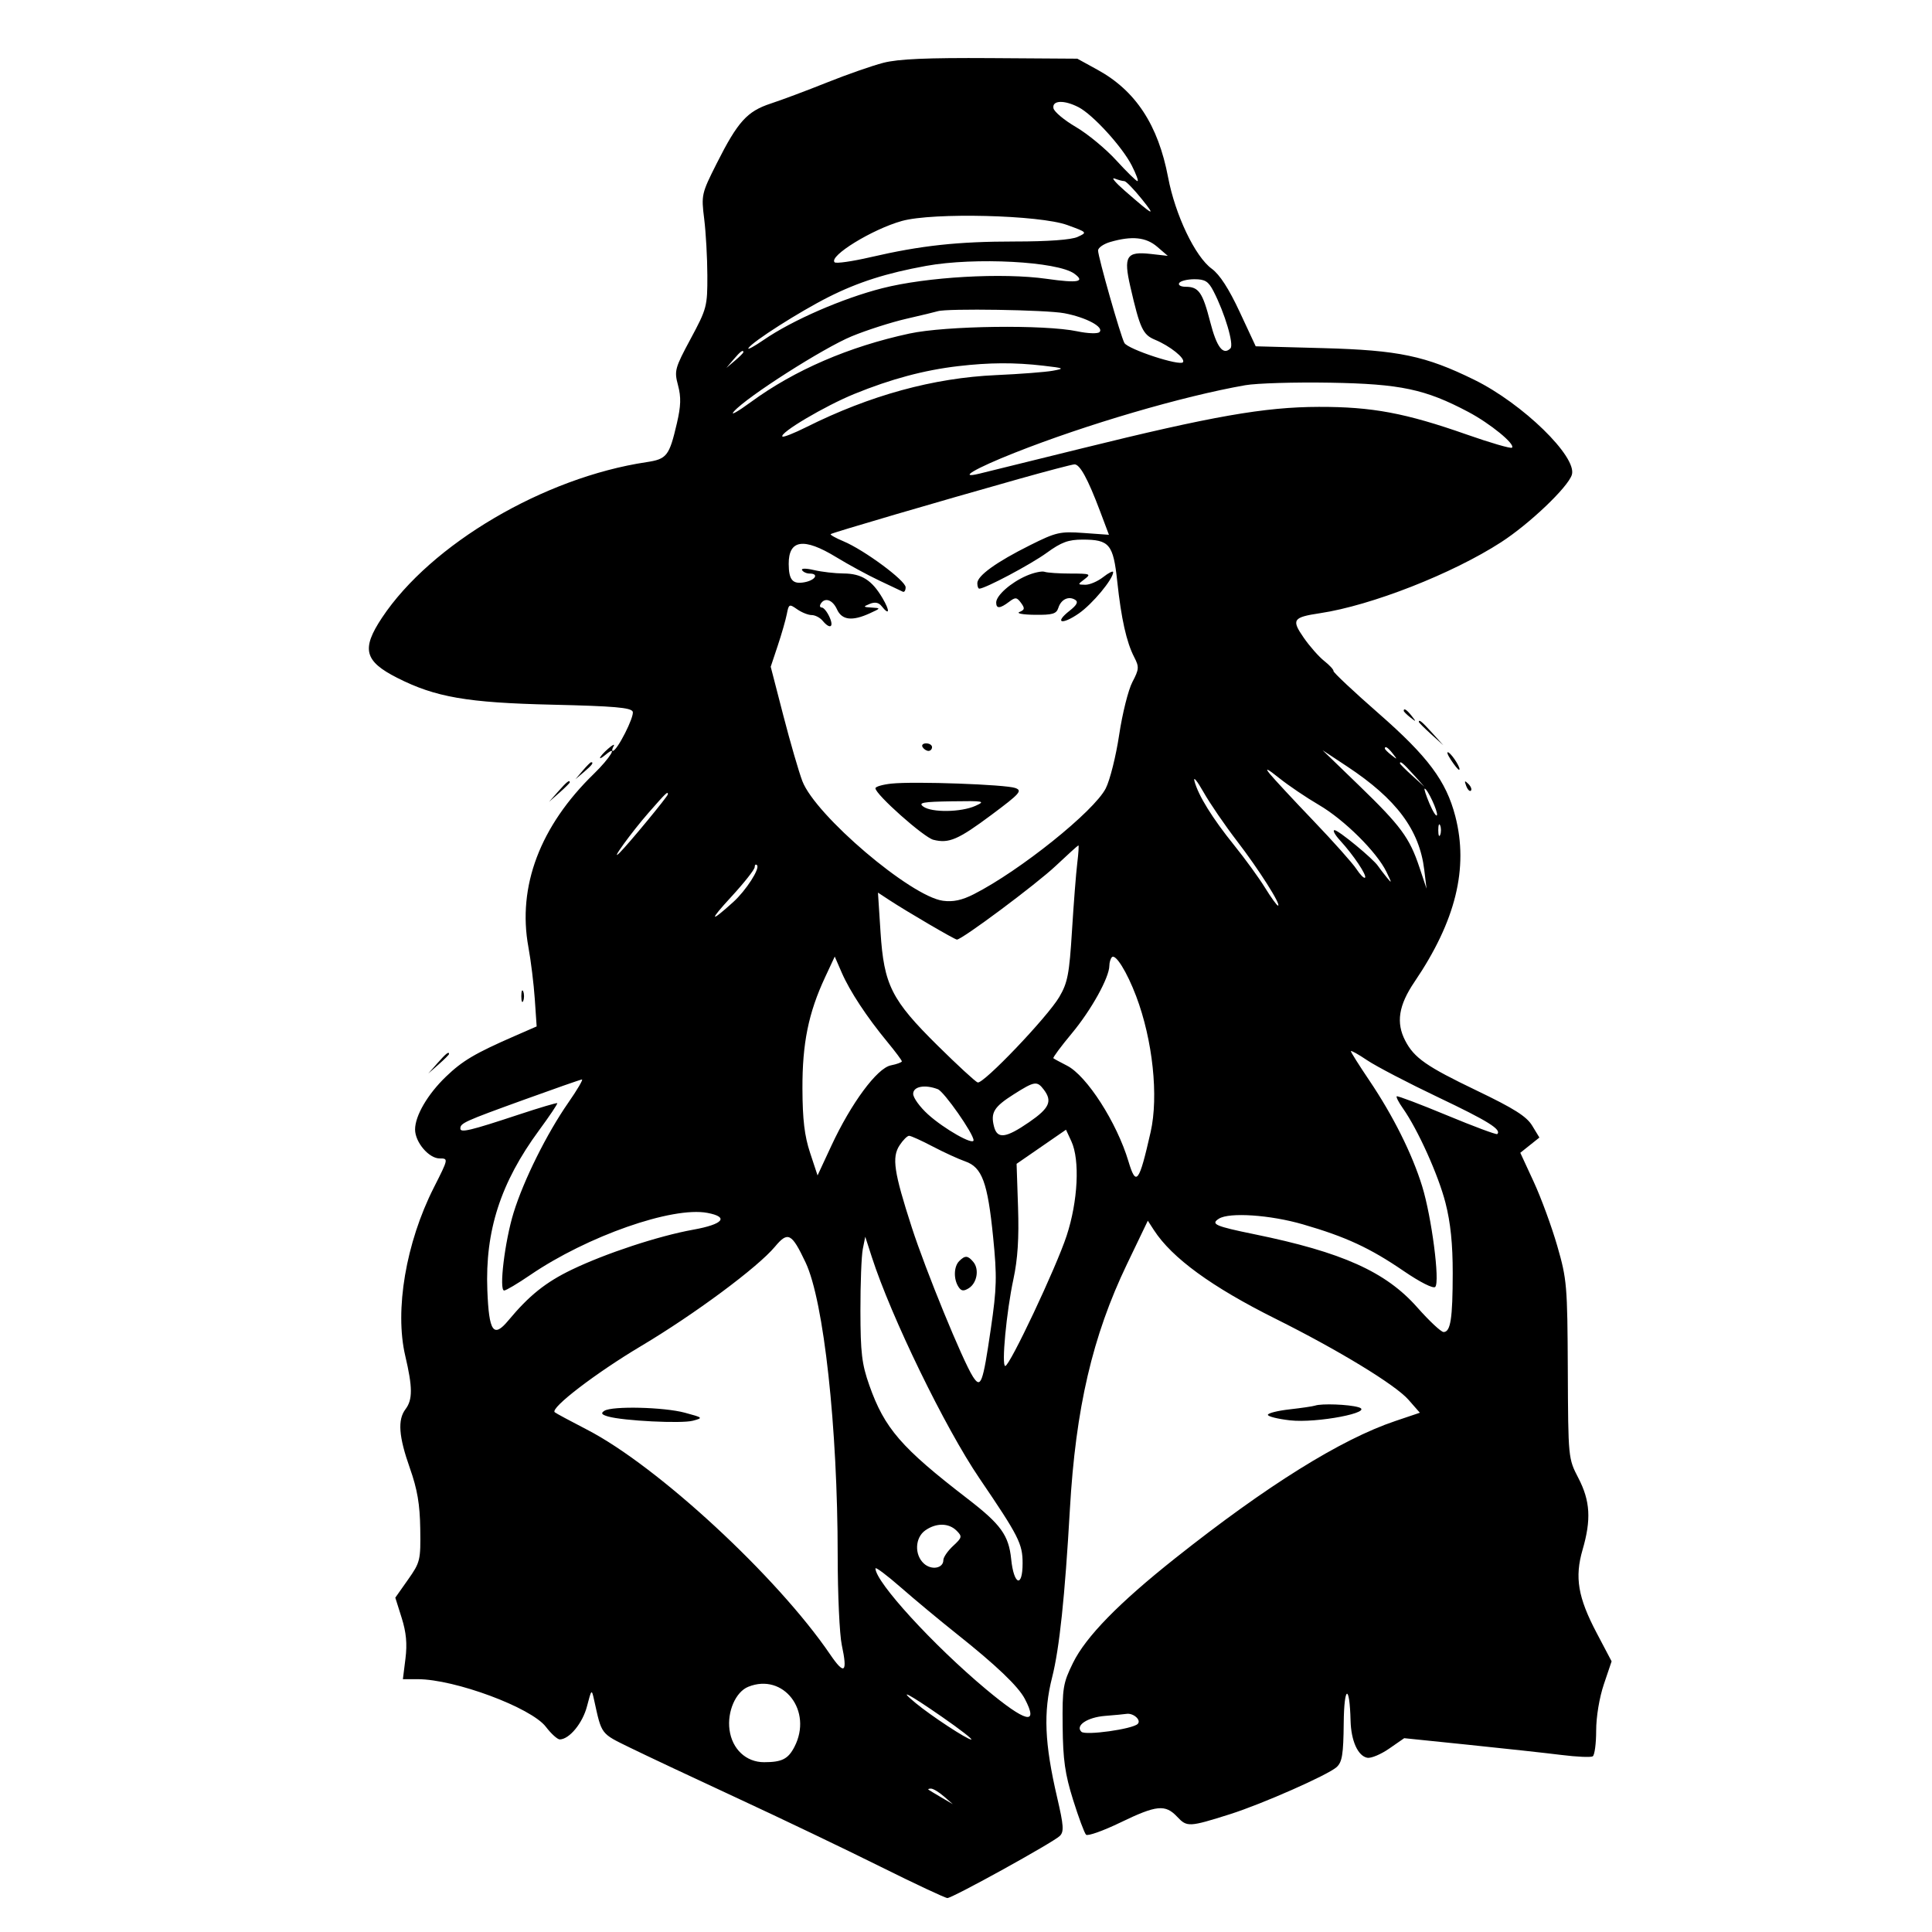 <svg xmlns="http://www.w3.org/2000/svg" width="512" height="512" viewBox="0 0 512 512" version="1.1">
	<path d="M 234.117 16.639 C 231.156 17.402, 224.406 19.759, 219.117 21.877 C 213.828 23.994, 207.151 26.495, 204.280 27.434 C 197.999 29.488, 195.524 32.223, 189.961 43.257 C 185.907 51.299, 185.826 51.658, 186.618 58 C 187.065 61.575, 187.442 68.325, 187.456 73 C 187.480 81.172, 187.309 81.819, 183.039 89.767 C 178.828 97.603, 178.653 98.248, 179.686 102.118 C 180.522 105.251, 180.451 107.592, 179.381 112.179 C 177.359 120.849, 176.720 121.665, 171.321 122.475 C 144.182 126.544, 114.190 144.190, 101.227 163.713 C 95.725 172, 96.543 175.215, 105.283 179.643 C 115.407 184.774, 123.814 186.229, 146.325 186.749 C 162.724 187.127, 167.263 187.521, 167.678 188.602 C 168.169 189.882, 163.540 199, 162.399 199 C 162.115 199, 162.211 198.437, 162.613 197.750 C 163.015 197.063, 162.366 197.357, 161.172 198.405 C 158.746 200.533, 158.148 201.952, 160.500 200 C 163.977 197.114, 161.629 200.944, 157.408 205.042 C 143.130 218.906, 137.073 234.925, 140.034 251 C 140.692 254.575, 141.453 260.765, 141.725 264.757 L 142.219 272.013 136.360 274.571 C 125.860 279.155, 122.567 281.103, 118.167 285.334 C 113.332 289.984, 110 295.691, 110 299.325 C 110 302.696, 113.652 307, 116.512 307 C 118.867 307, 118.859 307.038, 114.955 314.750 C 107.575 329.327, 104.545 347.193, 107.397 359.312 C 109.360 367.655, 109.377 370.918, 107.468 373.441 C 105.332 376.266, 105.657 380.677, 108.621 389.075 C 110.602 394.688, 111.273 398.615, 111.371 405.168 C 111.495 413.492, 111.366 414.026, 108.130 418.617 L 104.760 423.398 106.446 428.747 C 107.660 432.598, 107.941 435.620, 107.451 439.547 L 106.770 445 110.675 445 C 120.516 445, 140.776 452.529, 144.669 457.633 C 146.082 459.485, 147.746 460.985, 148.369 460.967 C 150.916 460.892, 154.402 456.642, 155.555 452.205 C 156.755 447.592, 156.792 447.559, 157.440 450.500 C 159.489 459.806, 159.114 459.309, 167.002 463.170 C 171.126 465.188, 183.950 471.221, 195.500 476.575 C 207.050 481.930, 224.046 490.066, 233.270 494.655 C 242.493 499.245, 250.504 503, 251.071 503 C 252.432 503, 279.109 488.264, 280.858 486.546 C 282.002 485.423, 281.891 483.812, 280.155 476.356 C 276.809 461.977, 276.468 453.804, 278.827 444.500 C 280.757 436.886, 282.207 423.166, 283.530 400 C 285.060 373.197, 289.517 354.055, 298.664 335 L 304.184 323.500 305.804 326 C 310.579 333.371, 321.102 341.041, 338 349.469 C 354.739 357.818, 369.764 366.967, 373.244 370.930 L 376.280 374.389 369.744 376.594 C 355.335 381.454, 335.745 393.668, 311.475 412.924 C 296.501 424.804, 287.761 433.749, 284.360 440.675 C 281.708 446.075, 281.508 447.302, 281.613 457.500 C 281.704 466.381, 282.236 470.130, 284.373 476.960 C 285.829 481.613, 287.376 485.776, 287.811 486.211 C 288.246 486.646, 292.325 485.201, 296.875 483.001 C 306.517 478.338, 308.812 478.107, 311.981 481.480 C 314.568 484.234, 315.129 484.205, 326 480.769 C 334.453 478.096, 351.922 470.381, 354.212 468.308 C 355.690 466.971, 356.017 464.938, 356.100 456.595 C 356.198 446.626, 357.664 446.145, 357.915 456 C 358.051 461.341, 359.858 465.349, 362.346 465.828 C 363.334 466.018, 365.939 464.928, 368.137 463.405 L 372.132 460.637 389.316 462.403 C 398.767 463.374, 409.804 464.582, 413.841 465.087 C 417.879 465.592, 421.591 465.753, 422.091 465.444 C 422.591 465.135, 423 462.071, 423 458.635 C 423 454.982, 423.850 449.873, 425.046 446.329 L 427.092 440.270 423.122 432.731 C 418.168 423.326, 417.272 418.016, 419.401 410.693 C 421.722 402.708, 421.435 397.772, 418.296 391.717 C 415.592 386.502, 415.591 386.492, 415.484 363 C 415.382 340.649, 415.246 339.045, 412.693 330.194 C 411.216 325.075, 408.408 317.425, 406.452 313.194 L 402.896 305.500 405.427 303.479 L 407.957 301.459 406.035 298.298 C 404.547 295.851, 401.225 293.752, 391.307 288.994 C 378.011 282.616, 374.777 280.358, 372.405 275.800 C 369.918 271.019, 370.642 266.418, 374.862 260.195 C 385.783 244.088, 389.236 230.055, 385.665 216.288 C 383.251 206.983, 378.426 200.513, 365.391 189.101 C 358.731 183.271, 353.331 178.203, 353.391 177.841 C 353.451 177.478, 352.347 176.274, 350.938 175.166 C 349.530 174.058, 347.082 171.284, 345.501 169.001 C 342.190 164.224, 342.615 163.585, 349.819 162.504 C 363.403 160.467, 384.906 152.039, 397.800 143.698 C 405.336 138.823, 415.505 129.135, 416.553 125.832 C 418.054 121.104, 403.537 106.959, 390.722 100.661 C 377.755 94.289, 370.660 92.802, 350.639 92.258 L 332.778 91.772 328.518 82.636 C 325.665 76.517, 323.224 72.746, 321.125 71.217 C 316.720 68.007, 311.453 56.980, 309.560 47.004 C 306.927 33.123, 300.974 24.048, 290.855 18.492 L 285.500 15.551 262.500 15.400 C 245.705 15.291, 238.048 15.625, 234.117 16.639 M 279.178 28.685 C 279.356 29.612, 282.032 31.849, 285.123 33.655 C 288.215 35.461, 293.018 39.428, 295.798 42.470 C 298.578 45.511, 301.120 48, 301.447 48 C 301.773 48, 301.090 46.136, 299.928 43.858 C 297.390 38.884, 289.623 30.373, 285.831 28.413 C 282.003 26.433, 278.770 26.566, 279.178 28.685 M 298.039 50.519 C 305.770 57.268, 306.504 57.629, 302.580 52.750 C 300.478 50.138, 298.400 48, 297.961 48 C 297.523 48, 296.357 47.690, 295.371 47.312 C 294.385 46.934, 295.586 48.377, 298.039 50.519 M 239.024 58.554 C 231.189 60.730, 219.553 67.877, 221.182 69.513 C 221.558 69.890, 225.833 69.280, 230.682 68.158 C 244.114 65.050, 253.800 64, 269.025 64 C 277.728 64, 283.893 63.550, 285.552 62.794 C 288.191 61.592, 288.182 61.582, 282.849 59.639 C 275.512 56.966, 247.261 56.266, 239.024 58.554 M 294.250 64.119 C 292.462 64.635, 291 65.655, 291 66.386 C 291 68.078, 296.966 89.043, 297.970 90.880 C 298.887 92.557, 312.808 97.120, 313.516 95.975 C 314.147 94.954, 310.046 91.676, 306.084 90.035 C 302.869 88.703, 302.101 87.055, 299.569 76.051 C 297.691 67.891, 298.502 66.571, 304.950 67.298 L 309.478 67.808 306.683 65.404 C 303.709 62.846, 299.990 62.461, 294.250 64.119 M 245.450 70.461 C 234.914 72.375, 227.414 74.766, 219.592 78.706 C 211.904 82.577, 199.399 90.546, 198.351 92.241 C 197.988 92.828, 199.820 91.844, 202.422 90.053 C 209.948 84.876, 223.278 79.069, 233.794 76.388 C 245.636 73.369, 265.677 72.223, 277.405 73.896 C 285.695 75.078, 287.687 74.707, 284.717 72.535 C 280.262 69.278, 258.339 68.120, 245.450 70.461 M 312.500 75 C 312.155 75.559, 312.923 76, 314.241 76 C 317.664 76, 318.708 77.499, 320.709 85.285 C 322.448 92.048, 324.137 94.263, 326.078 92.322 C 327.069 91.331, 324.594 82.982, 321.584 77.163 C 320.233 74.549, 319.356 74, 316.533 74 C 314.655 74, 312.840 74.450, 312.500 75 M 248.500 82.479 C 247.950 82.655, 244.212 83.555, 240.194 84.479 C 236.176 85.403, 229.667 87.488, 225.729 89.112 C 218.221 92.208, 197.929 105.154, 194.500 109.037 C 193.400 110.282, 195.425 109.159, 199 106.542 C 210.560 98.078, 224.971 91.852, 241 88.396 C 250.644 86.317, 276.780 85.970, 285.500 87.805 C 288.250 88.384, 290.886 88.481, 291.357 88.022 C 292.704 86.708, 287.897 84.118, 282.055 83.010 C 277.267 82.102, 250.972 81.686, 248.500 82.479 M 194.405 95.250 L 192.500 97.500 194.750 95.595 C 195.988 94.547, 197 93.535, 197 93.345 C 197 92.545, 196.195 93.136, 194.405 95.250 M 253.906 97.034 C 244.904 98.086, 236.117 100.438, 226.420 104.392 C 218.576 107.590, 206.446 114.779, 207.357 115.690 C 207.599 115.933, 210.431 114.815, 213.649 113.207 C 230.566 104.752, 247.369 100.147, 264 99.406 C 270.325 99.125, 277.075 98.605, 279 98.252 C 282.243 97.657, 282.059 97.559, 276.500 96.914 C 268.859 96.027, 262.219 96.062, 253.906 97.034 M 330 102.088 C 313.390 104.998, 287.846 112.484, 268.858 120.006 C 258.368 124.161, 253.654 126.946, 259.500 125.533 C 261.150 125.135, 273.300 122.140, 286.500 118.877 C 321.258 110.287, 335.102 107.858, 349.500 107.826 C 363.619 107.795, 372.436 109.444, 388.698 115.154 C 395 117.367, 400.398 118.935, 400.694 118.639 C 401.620 117.713, 394.915 112.232, 389.081 109.147 C 377.688 103.122, 371.138 101.738, 352.500 101.417 C 343.150 101.256, 333.025 101.558, 330 102.088 M 270 126.930 C 248.390 133.015, 220.531 141.183, 220.142 141.547 C 219.945 141.732, 221.463 142.585, 223.516 143.442 C 229.019 145.741, 240 153.863, 240 155.634 C 240 156.477, 239.662 157.003, 239.250 156.803 C 238.838 156.603, 236.025 155.272, 233 153.844 C 229.975 152.417, 224.826 149.618, 221.559 147.624 C 213.015 142.412, 208.983 142.999, 209.015 149.450 C 209.037 153.730, 210.063 154.902, 213.253 154.292 C 216.100 153.748, 217.096 152, 214.559 152 C 213.766 152, 212.870 151.598, 212.566 151.107 C 212.243 150.585, 213.568 150.575, 215.757 151.083 C 217.816 151.561, 221.312 151.963, 223.527 151.976 C 228.323 152.005, 231.047 153.720, 233.855 158.479 C 235.910 161.962, 235.756 163.303, 233.610 160.602 C 232.863 159.662, 231.846 159.475, 230.500 160.032 C 228.665 160.791, 228.706 160.872, 231 161.011 C 233.465 161.160, 233.458 161.181, 230.500 162.536 C 225.838 164.671, 223.115 164.346, 221.818 161.500 C 220.650 158.936, 218.598 158.223, 217.500 160 C 217.160 160.550, 217.286 161, 217.780 161 C 218.275 161, 219.192 162.125, 219.818 163.500 C 221.072 166.252, 219.961 166.863, 218 164.500 C 217.315 163.675, 216.010 163, 215.100 163 C 214.190 163, 212.458 162.308, 211.251 161.463 C 209.164 160.002, 209.030 160.063, 208.518 162.713 C 208.222 164.246, 207.140 168.018, 206.114 171.097 L 204.248 176.693 207.579 189.586 C 209.412 196.677, 211.684 204.509, 212.628 206.990 C 216.079 216.059, 241.342 237.566, 249.891 238.712 C 252.580 239.073, 254.917 238.575, 258.077 236.968 C 270.305 230.749, 289.939 215.001, 293.038 208.925 C 294.149 206.747, 295.748 200.361, 296.591 194.733 C 297.434 189.105, 299.008 182.814, 300.090 180.754 C 301.876 177.349, 301.921 176.748, 300.580 174.155 C 298.532 170.195, 297.136 163.960, 296.079 154.052 C 295.031 144.233, 294.009 143, 286.918 143 C 283.124 143, 281.282 143.680, 277.359 146.529 C 273.168 149.573, 261.063 156, 259.522 156 C 259.235 156, 259 155.348, 259 154.551 C 259 152.577, 264.028 148.953, 272.962 144.490 C 279.886 141.030, 280.908 140.796, 287.151 141.243 L 293.879 141.724 291.536 135.498 C 288.287 126.868, 286.162 122.989, 284.724 123.065 C 284.051 123.100, 277.425 124.840, 270 126.930 M 272.007 152.590 C 267.874 154.386, 264 157.813, 264 159.674 C 264 161.364, 265.005 161.311, 267.408 159.493 C 269.093 158.217, 269.463 158.250, 270.583 159.774 C 271.640 161.213, 271.573 161.613, 270.176 162.180 C 269.254 162.554, 271.057 162.891, 274.183 162.930 C 278.931 162.988, 279.965 162.686, 280.471 161.092 C 281.186 158.837, 283.184 157.878, 284.925 158.954 C 285.818 159.505, 285.396 160.330, 283.432 161.875 C 279.309 165.118, 281.383 165.700, 285.902 162.568 C 289.510 160.067, 295 153.464, 295 151.624 C 295 151.201, 293.814 151.788, 292.365 152.927 C 290.916 154.067, 288.778 154.986, 287.615 154.968 C 285.540 154.937, 285.537 154.908, 287.441 153.468 C 289.222 152.121, 288.920 152, 283.773 152 C 280.688 152, 277.564 151.791, 276.832 151.536 C 276.099 151.282, 273.928 151.756, 272.007 152.590 M 372 188.378 C 372 188.585, 372.788 189.373, 373.750 190.128 C 375.336 191.371, 375.371 191.336, 374.128 189.750 C 372.821 188.084, 372 187.555, 372 188.378 M 376 191.313 C 376 191.485, 377.462 192.948, 379.250 194.563 L 382.500 197.500 379.563 194.250 C 376.825 191.221, 376 190.540, 376 191.313 M 244.500 198 C 244.840 198.550, 245.541 199, 246.059 199 C 246.577 199, 247 198.550, 247 198 C 247 197.450, 246.298 197, 245.441 197 C 244.584 197, 244.160 197.450, 244.500 198 M 367 198.378 C 367 198.585, 367.788 199.373, 368.750 200.128 C 370.336 201.371, 370.371 201.336, 369.128 199.750 C 367.821 198.084, 367 197.555, 367 198.378 M 360.156 208.159 C 371.237 218.879, 373.548 222.010, 376.163 229.850 L 378.047 235.500 377.441 230.500 C 376.157 219.911, 370.064 211.748, 357 203.114 L 350.500 198.818 360.156 208.159 M 384.511 201.377 C 385.457 202.820, 386.419 204, 386.650 204 C 387.374 204, 385.045 200.146, 383.891 199.433 C 383.287 199.059, 383.566 199.934, 384.511 201.377 M 154.405 204.250 L 152.500 206.500 154.750 204.595 C 156.864 202.805, 157.455 202, 156.655 202 C 156.465 202, 155.453 203.012, 154.405 204.250 M 371 202.313 C 371 202.485, 372.462 203.948, 374.250 205.563 L 377.500 208.500 374.563 205.250 C 371.825 202.221, 371 201.540, 371 202.313 M 336.490 205.050 C 337.584 206.397, 342.788 212, 348.055 217.500 C 353.321 223, 358.449 228.752, 359.451 230.281 C 360.452 231.811, 361.484 232.849, 361.745 232.589 C 362.313 232.020, 358.661 226.570, 355.152 222.750 C 353.763 221.238, 353.097 220, 353.672 220 C 354.715 220, 363.888 227.559, 365.182 229.485 C 365.556 230.043, 366.591 231.400, 367.480 232.500 C 368.908 234.266, 368.901 234.097, 367.423 231.058 C 364.860 225.785, 356.228 217.228, 349.526 213.315 C 346.212 211.380, 341.475 208.178, 339 206.198 C 335.840 203.671, 335.092 203.329, 336.490 205.050 M 316.544 207 C 317.557 210.816, 321.274 216.819, 327.067 224 C 329.952 227.575, 333.630 232.637, 335.242 235.250 C 336.853 237.863, 338.401 240, 338.681 240 C 339.685 240, 333.568 230.359, 327.842 222.916 C 324.632 218.744, 320.628 212.894, 318.943 209.916 C 317.258 206.937, 316.178 205.625, 316.544 207 M 147.924 209.750 L 145.500 212.500 148.250 210.076 C 149.762 208.742, 151 207.505, 151 207.326 C 151 206.541, 150.190 207.180, 147.924 209.750 M 236.250 207.663 C 233.912 207.911, 232 208.468, 232 208.899 C 232 210.518, 244.820 221.917, 247.356 222.553 C 251.482 223.589, 253.910 222.541, 262.874 215.853 C 270.296 210.316, 270.985 209.539, 269.089 208.837 C 266.532 207.891, 242.258 207.023, 236.250 207.663 M 388.564 208.293 C 388.940 209.279, 389.499 209.834, 389.807 209.526 C 390.115 209.219, 389.808 208.412, 389.124 207.733 C 388.136 206.753, 388.022 206.868, 388.564 208.293 M 378.824 212.954 C 379.746 215.128, 380.640 216.509, 380.811 216.022 C 381.126 215.122, 378.282 209, 377.549 209 C 377.329 209, 377.903 210.779, 378.824 212.954 M 171.946 215.305 C 167.372 220.522, 161.372 228.807, 164.200 226 C 166.628 223.590, 177 211.020, 177 210.487 C 177 209.621, 176.569 210.031, 171.946 215.305 M 244.679 213.750 C 246.902 215.381, 254.690 215.274, 258.500 213.560 C 261.263 212.317, 260.767 212.221, 252.238 212.355 C 244.564 212.475, 243.268 212.714, 244.679 213.750 M 381.158 220 C 381.158 221.375, 381.385 221.938, 381.662 221.250 C 381.940 220.563, 381.940 219.438, 381.662 218.750 C 381.385 218.063, 381.158 218.625, 381.158 220 M 279.758 229.486 C 274.627 234.323, 254.947 249, 253.592 249 C 253.011 249, 240.299 241.565, 235.585 238.469 L 232.670 236.554 233.349 247.027 C 234.259 261.054, 236.245 264.997, 248.513 277.118 C 253.735 282.278, 258.495 286.663, 259.091 286.862 C 260.576 287.359, 277.612 269.510, 280.738 264.180 C 282.937 260.431, 283.379 258.123, 284.086 246.680 C 284.534 239.431, 285.163 231.363, 285.485 228.750 C 285.806 226.137, 285.941 224.016, 285.784 224.036 C 285.628 224.057, 282.916 226.509, 279.758 229.486 M 200 229.797 C 200 230.418, 197.188 233.980, 193.750 237.712 C 187.836 244.131, 188.077 244.696, 194.320 239.050 C 197.701 235.993, 201.472 230.139, 200.614 229.281 C 200.276 228.943, 200 229.175, 200 229.797 M 294.675 253.659 C 294.304 254.030, 293.996 255.046, 293.990 255.917 C 293.971 259.055, 289.212 267.642, 284.062 273.829 C 281.173 277.301, 278.964 280.278, 279.154 280.444 C 279.344 280.610, 280.971 281.494, 282.770 282.409 C 288.002 285.070, 295.971 297.478, 299.045 307.750 C 301.077 314.540, 301.869 313.496, 304.930 300 C 307.078 290.534, 305.485 275.597, 301.093 264 C 298.657 257.567, 295.635 252.698, 294.675 253.659 M 218.649 259 C 214.250 268.435, 212.613 276.493, 212.655 288.500 C 212.685 296.703, 213.199 301.026, 214.678 305.500 L 216.661 311.500 220.307 303.660 C 225.565 292.353, 232.436 283.063, 236.080 282.334 C 237.686 282.013, 239 281.531, 239 281.264 C 239 280.996, 237.277 278.690, 235.172 276.139 C 229.709 269.519, 225.232 262.722, 223.077 257.777 L 221.214 253.500 218.649 259 M 138.158 264 C 138.158 265.375, 138.385 265.938, 138.662 265.250 C 138.940 264.563, 138.940 263.438, 138.662 262.750 C 138.385 262.063, 138.158 262.625, 138.158 264 M 358 278.579 C 358 278.860, 360.188 282.332, 362.862 286.295 C 369.176 295.652, 374.242 305.793, 376.889 314.371 C 379.402 322.512, 381.640 339.760, 380.351 341.049 C 379.831 341.569, 376.351 339.813, 371.980 336.826 C 363.042 330.716, 356.665 327.763, 345.277 324.463 C 336.601 321.949, 325.784 321.219, 323.029 322.961 C 320.755 324.399, 322.041 324.964, 332.429 327.086 C 355.676 331.835, 367.249 337.033, 375.584 346.467 C 378.758 350.060, 381.898 353, 382.561 353 C 384.421 353, 384.972 349.463, 384.986 337.410 C 384.996 329.689, 384.414 324.028, 383.070 318.774 C 381.185 311.404, 375.734 299.309, 371.765 293.692 C 370.674 292.148, 369.943 290.728, 370.141 290.537 C 370.338 290.346, 376.325 292.609, 383.445 295.566 C 390.565 298.524, 396.572 300.761, 396.795 300.538 C 397.985 299.349, 394.335 297.077, 381.163 290.806 C 373.157 286.995, 364.671 282.570, 362.304 280.972 C 359.937 279.375, 358 278.298, 358 278.579 M 115.924 281.750 L 113.500 284.500 116.250 282.076 C 117.763 280.742, 119 279.505, 119 279.326 C 119 278.541, 118.190 279.180, 115.924 281.750 M 138.865 291.440 C 123.006 297.183, 122 297.639, 122 299.078 C 122 300.259, 124.627 299.631, 137.460 295.383 C 142.938 293.570, 147.538 292.205, 147.684 292.350 C 147.829 292.496, 145.652 295.739, 142.846 299.557 C 132.656 313.423, 128.535 326.179, 129.150 341.948 C 129.581 352.978, 130.765 354.684, 134.705 349.950 C 140.209 343.334, 144.607 339.809, 151.500 336.488 C 160.510 332.148, 174.539 327.529, 183.750 325.871 C 191.677 324.444, 193.280 322.518, 187.451 321.425 C 178.153 319.681, 155.610 327.592, 140.500 337.901 C 137.200 340.153, 134.098 341.996, 133.606 341.998 C 132.190 342.001, 133.778 328.930, 136.112 321.368 C 138.766 312.769, 144.911 300.408, 150.585 292.250 C 152.977 288.813, 154.611 286.031, 154.217 286.070 C 153.822 286.108, 146.914 288.525, 138.865 291.440 M 268.665 289.997 C 263.417 293.326, 262.489 294.828, 263.411 298.502 C 264.272 301.933, 266.522 301.662, 272.741 297.378 C 278.121 293.673, 278.947 291.831, 276.608 288.750 C 274.828 286.405, 274.167 286.508, 268.665 289.997 M 242 289.884 C 242 290.920, 243.780 293.375, 245.955 295.340 C 250.197 299.173, 258 303.601, 258 302.175 C 258 300.444, 250.195 289.289, 248.539 288.653 C 245.098 287.333, 242 287.916, 242 289.884 M 275.953 303.904 L 269.406 308.423 269.793 319.961 C 270.067 328.110, 269.706 333.703, 268.565 339 C 266.719 347.573, 265.361 362, 266.401 362 C 267.600 362, 279.906 335.896, 282.664 327.500 C 285.674 318.339, 286.221 307.408, 283.918 302.443 L 282.500 299.385 275.953 303.904 M 238.398 303.516 C 236.307 306.707, 236.883 310.581, 241.635 325.281 C 245.300 336.619, 255.147 360.661, 257.833 364.828 C 259.933 368.089, 260.451 366.707, 262.578 352.148 C 264.159 341.330, 264.235 338.314, 263.190 327.862 C 261.736 313.321, 260.268 309.338, 255.784 307.775 C 253.978 307.145, 250.092 305.363, 247.148 303.815 C 244.205 302.267, 241.403 301, 240.922 301 C 240.440 301, 239.304 302.132, 238.398 303.516 M 205.367 330.389 C 200.814 335.850, 184.082 348.268, 169.886 356.720 C 157.901 363.856, 145.792 373.131, 147 374.251 C 147.275 374.506, 151.129 376.585, 155.564 378.872 C 174.224 388.492, 205.967 417.842, 219.999 438.448 C 223.800 444.029, 224.665 443.328, 223.083 435.952 C 222.487 433.174, 221.998 422.486, 221.996 412.201 C 221.989 378.286, 218.319 344.777, 213.495 334.581 C 209.794 326.758, 208.815 326.253, 205.367 330.389 M 228.651 330.997 C 228.293 332.786, 228.009 340.156, 228.021 347.375 C 228.039 358.533, 228.392 361.490, 230.374 367.107 C 234.409 378.537, 238.834 383.647, 256.411 397.179 C 265.257 403.990, 267.327 406.859, 267.976 413.212 C 268.678 420.086, 271 420.913, 271 414.289 C 271 409.105, 269.997 407.130, 259.558 391.771 C 250.438 378.352, 236.172 349.015, 231.038 333.122 L 229.301 327.745 228.651 330.997 M 254.200 334.200 C 252.765 335.635, 252.662 338.922, 253.987 341 C 254.725 342.158, 255.348 342.249, 256.722 341.398 C 258.915 340.038, 259.563 336.384, 257.954 334.445 C 256.495 332.687, 255.761 332.639, 254.200 334.200 M 348.500 372.502 C 347.950 372.692, 344.913 373.139, 341.750 373.495 C 338.587 373.852, 336 374.503, 336 374.943 C 336 375.382, 338.650 376.042, 341.889 376.408 C 348.951 377.207, 364.455 374.229, 360 372.929 C 357.398 372.170, 350.237 371.904, 348.500 372.502 M 160.165 373.877 C 159.166 374.510, 159.418 374.890, 161.165 375.389 C 165.216 376.546, 180.626 377.313, 183.625 376.507 C 186.407 375.759, 186.338 375.690, 181.500 374.386 C 175.943 372.888, 162.241 372.561, 160.165 373.877 M 245.223 405.557 C 242.467 407.487, 242.278 412.036, 244.855 414.369 C 246.873 416.195, 250 415.627, 250 413.433 C 250 412.690, 251.160 411.005, 252.578 409.690 C 254.974 407.469, 255.040 407.183, 253.507 405.650 C 251.433 403.576, 248.104 403.539, 245.223 405.557 M 232.004 415.647 C 232.020 419.257, 247.320 435.980, 261.288 447.655 C 271.899 456.523, 275.354 457.378, 271.580 450.200 C 269.830 446.872, 263.980 441.296, 253.500 432.966 C 249.100 429.469, 242.463 423.950, 238.750 420.701 C 235.037 417.452, 232.002 415.178, 232.004 415.647 M 198.302 447.012 C 194.962 448.357, 192.681 453.584, 193.328 458.411 C 194.014 463.523, 197.716 467, 202.474 467 C 207.214 467, 208.862 466.168, 210.537 462.928 C 215.455 453.419, 207.639 443.252, 198.302 447.012 M 242.673 451.339 C 246.790 454.745, 256.322 461, 257.396 461 C 257.903 461, 254.423 458.300, 249.663 455 C 240.751 448.822, 237.700 447.224, 242.673 451.339 M 292.830 454.732 C 288.137 455.105, 284.868 457.312, 286.592 458.944 C 287.675 459.969, 300.063 458.245, 301.492 456.871 C 302.547 455.855, 300.350 453.891, 298.500 454.196 C 297.950 454.286, 295.398 454.528, 292.830 454.732 M 246.083 474.303 C 246.313 474.469, 247.850 475.396, 249.500 476.362 L 252.500 478.119 250.139 476.059 C 248.841 474.927, 247.303 474, 246.723 474 C 246.142 474, 245.854 474.136, 246.083 474.303" stroke="none" fill="black" fill-rule="evenodd"/>
</svg>